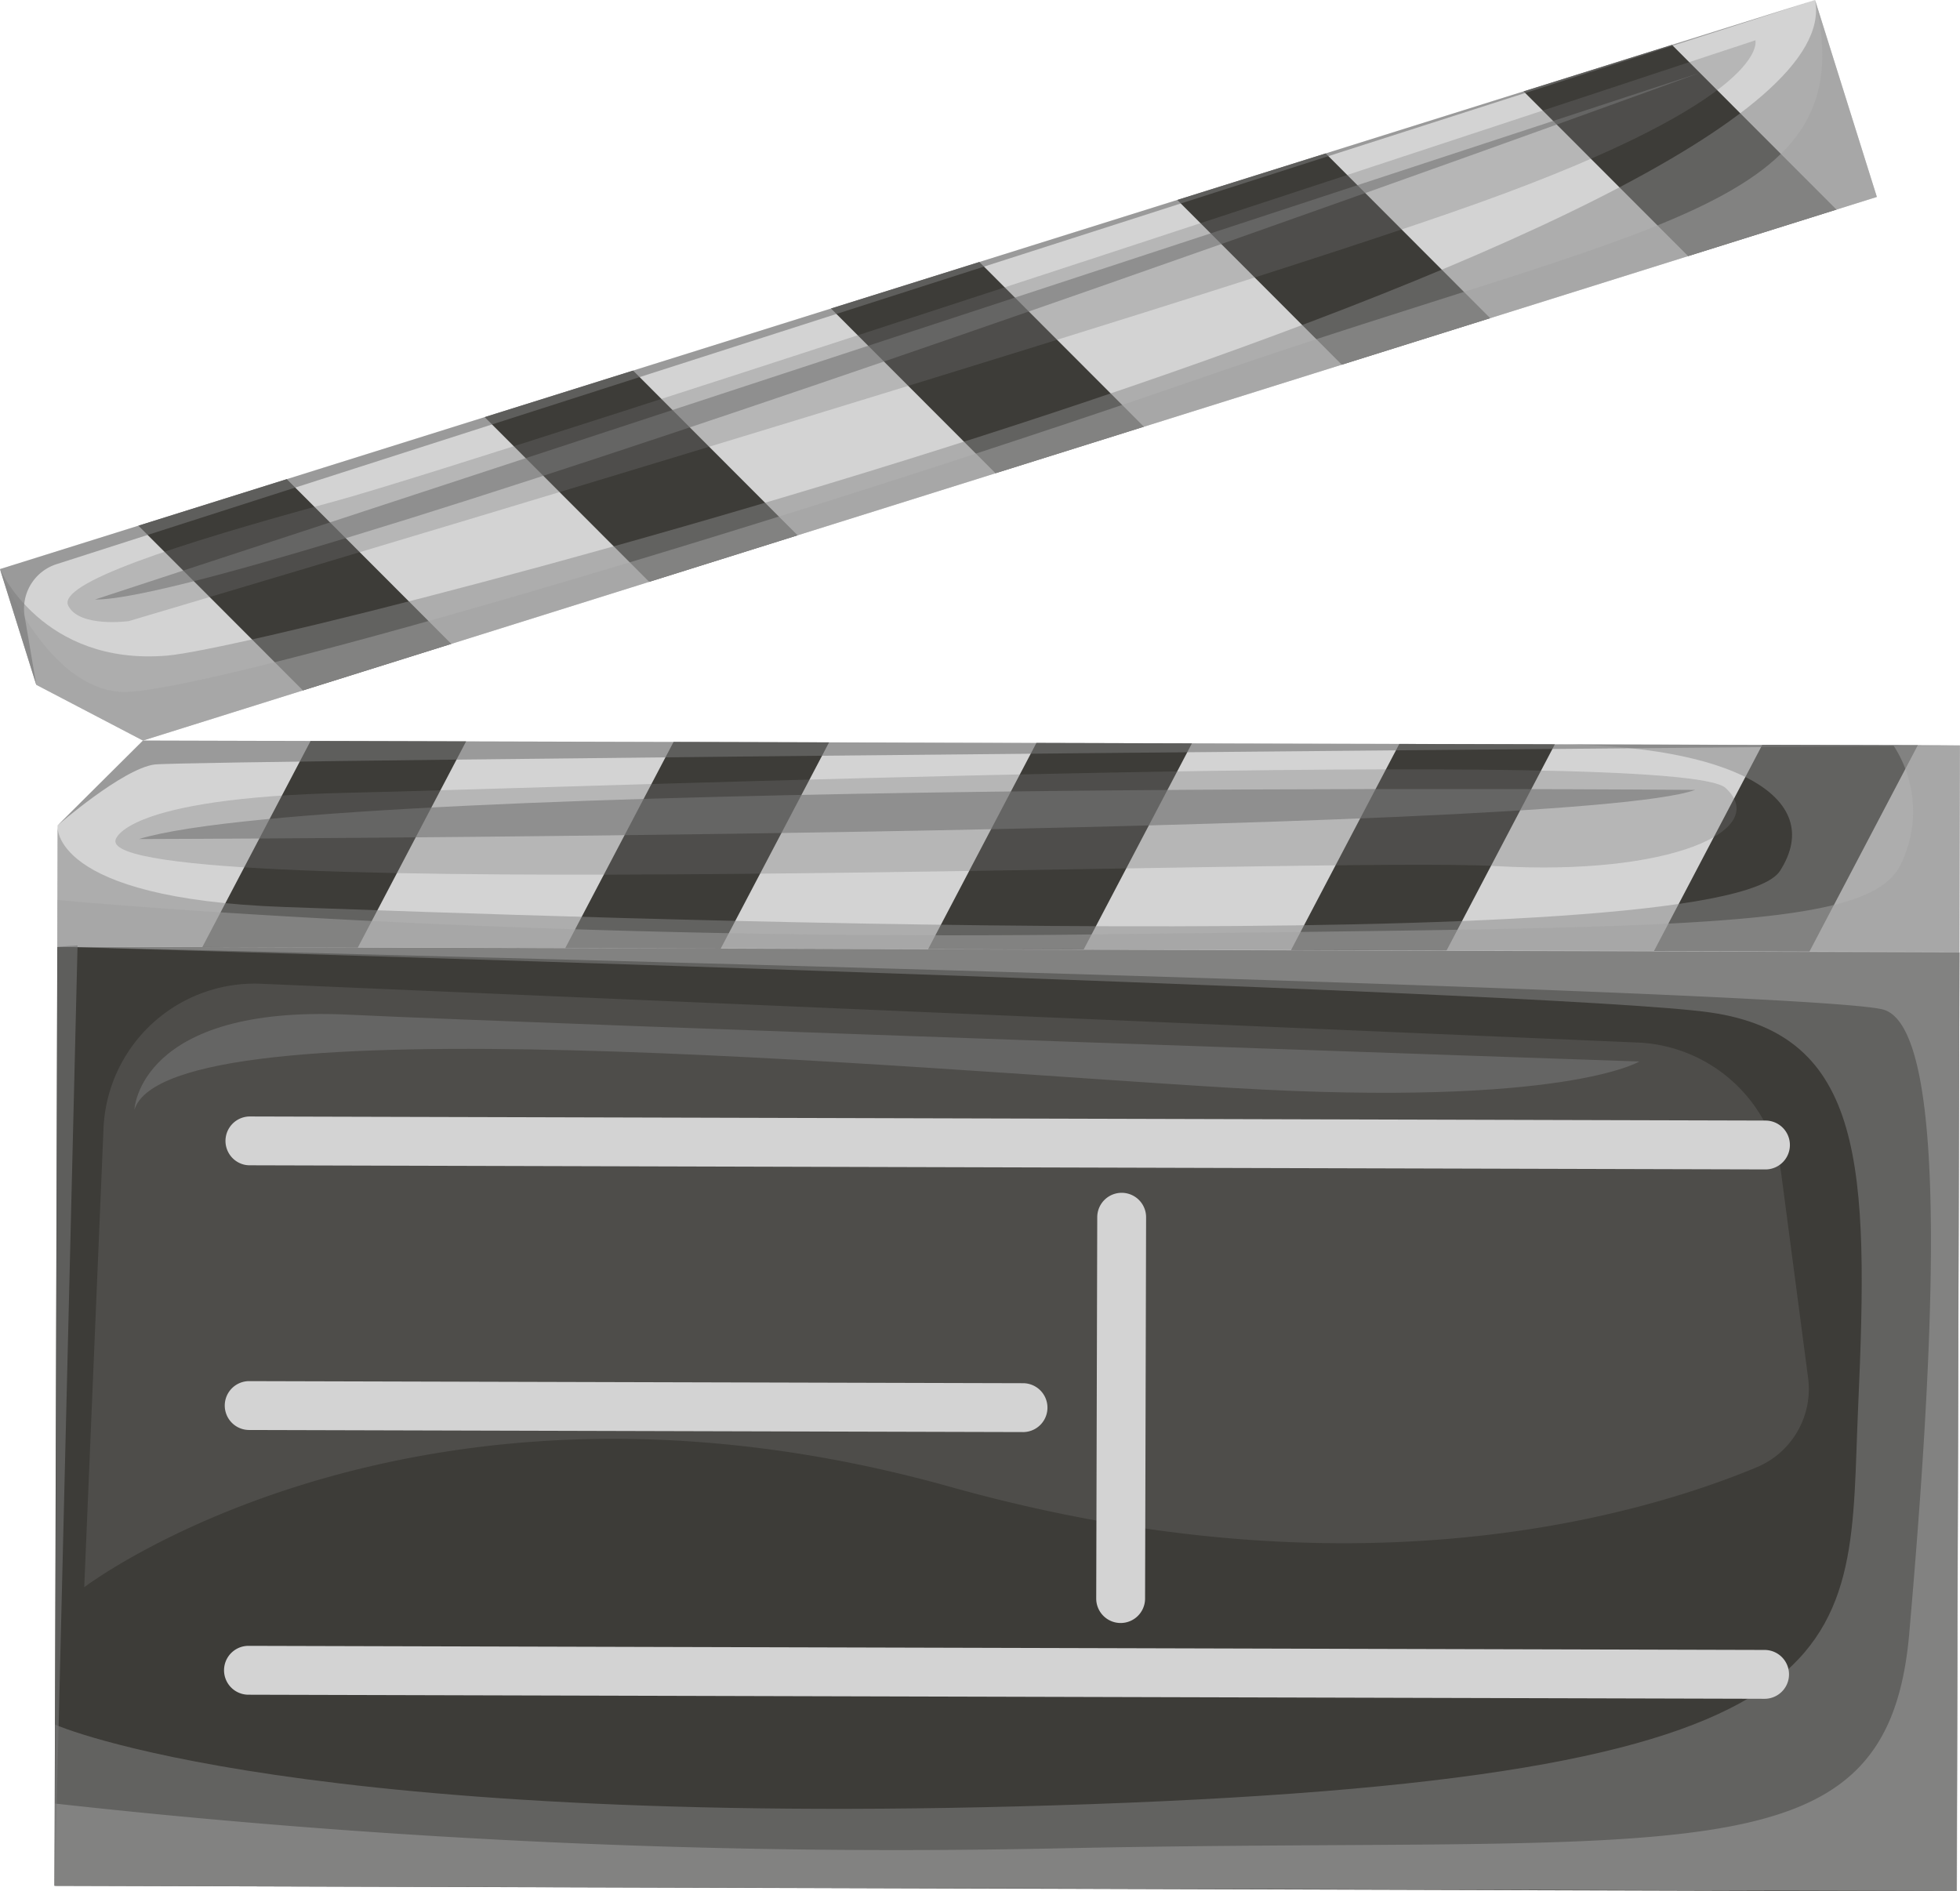 <svg xmlns="http://www.w3.org/2000/svg" width="150.936" height="145.618" viewBox="0 0 150.936 145.618">
  <g id="Group_2318" data-name="Group 2318" transform="translate(-40.968 -31.042)">
    <g id="Group_2317" data-name="Group 2317">
      <g id="Group_2316" data-name="Group 2316">
        <rect id="Rectangle_980" data-name="Rectangle 980" width="146.482" height="72.32" transform="matrix(1, 0.003, -0.003, 1, 45.379, 103.944)" fill="#3d3c38"/>
        <path id="Path_5818" data-name="Path 5818" d="M47.454,153.273l1.484-35.322A11.65,11.65,0,0,1,61.075,106.8l106.011,4.526a11.649,11.649,0,0,1,11.054,10.119l2.064,15.688a6.533,6.533,0,0,1-3.935,6.894c-9.023,3.758-31.018,10.223-62.1,1.52C72.783,133.96,47.454,153.273,47.454,153.273Z" fill="#939393" opacity="0.2" style="mix-blend-mode: screen;isolation: isolate"/>
        <g id="Group_2309" data-name="Group 2309">
          <path id="Path_5819" data-name="Path 5819" d="M51.977,88.07,45.4,94.607l-.025,9.337,146.482.4.043-15.892Z" fill="#d3d3d3"/>
          <path id="Path_5820" data-name="Path 5820" d="M68.526,104.007l-11.977-.032,8.334-15.869,11.977.032Z" fill="#3d3c38"/>
          <path id="Path_5821" data-name="Path 5821" d="M96.474,104.082,84.5,104.05l8.334-15.869,11.977.032Z" fill="#3d3c38"/>
          <path id="Path_5822" data-name="Path 5822" d="M124.421,104.158l-11.977-.032,8.334-15.869,11.977.032Z" fill="#3d3c38"/>
          <path id="Path_5823" data-name="Path 5823" d="M152.368,104.233l-11.977-.032,8.334-15.869,11.977.032Z" fill="#3d3c38"/>
          <path id="Path_5824" data-name="Path 5824" d="M180.316,104.309l-11.977-.032,8.334-15.869,11.977.032Z" fill="#3d3c38"/>
        </g>
        <g id="Group_2310" data-name="Group 2310">
          <path id="Path_5825" data-name="Path 5825" d="M51.977,88.07l-8.216-4.294-2.793-8.909L180.741,31.042,185.5,46.206Z" fill="#d3d3d3"/>
          <path id="Path_5826" data-name="Path 5826" d="M63.055,67.942,51.627,71.525,64.293,84.208l11.428-3.583Z" fill="#3d3c38"/>
          <path id="Path_5827" data-name="Path 5827" d="M89.722,59.581,78.294,63.164,90.96,75.847l11.428-3.583Z" fill="#3d3c38"/>
          <path id="Path_5828" data-name="Path 5828" d="M116.389,51.219,104.961,54.8l12.666,12.683L129.055,63.9Z" fill="#3d3c38"/>
          <path id="Path_5829" data-name="Path 5829" d="M143.057,42.858l-11.428,3.583,12.666,12.683,11.428-3.583Z" fill="#3d3c38"/>
          <path id="Path_5830" data-name="Path 5830" d="M169.724,34.5,158.3,38.08l12.666,12.683L182.39,47.18Z" fill="#3d3c38"/>
        </g>
        <path id="Path_5831" data-name="Path 5831" d="M45.217,163.856s18.682,8.294,79.813,6.118,58.2-12.047,59.03-30.579.5-28.637-11.355-30.38S45.38,103.944,45.38,103.944l146.481.4-.195,72.32-146.482-.4Z" fill="#898989" opacity="0.5" style="mix-blend-mode: multiply;isolation: isolate"/>
        <path id="Path_5832" data-name="Path 5832" d="M45.386,103.944c.268.007,135.246,3.207,140.645,4.855s3.638,28.822,1.964,48.032-16.917,15.528-65.287,16.546A588.16,588.16,0,0,1,45.2,169.93l-.017,6.334,146.482.4.195-72.32Z" fill="#a3a3a3" opacity="0.5" style="mix-blend-mode: multiply;isolation: isolate"/>
        <path id="Path_5833" data-name="Path 5833" d="M45.4,94.608s-.681,5.638,17.451,6.28c20.792.738,110.759,4.145,115.191-2.779,3.7-5.778-3.978-9.709-17.345-9.745l31.2.084-.043,15.892-146.475-.4Z" fill="#898989" opacity="0.5" style="mix-blend-mode: multiply;isolation: isolate"/>
        <path id="Path_5834" data-name="Path 5834" d="M45.389,100.345S79.257,103.571,125.15,103s59.855-.317,62.221-5.458a9.276,9.276,0,0,0-.6-9.109l5.128.013-.043,15.892-146.475-.4Z" fill="#a3a3a3" opacity="0.5" style="mix-blend-mode: multiply;isolation: isolate"/>
        <path id="Path_5835" data-name="Path 5835" d="M40.968,74.867s3.262,7.45,12.849,6.664,130.47-32.389,126.924-50.489L185.5,46.206,51.977,88.07l-8.215-4.294Z" fill="#898989" opacity="0.5" style="mix-blend-mode: multiply;isolation: isolate"/>
        <path id="Path_5836" data-name="Path 5836" d="M40.968,74.867S44.5,84.113,50.4,84.324s48.479-12.207,83.262-24.247S184.6,47.064,180.741,31.042L185.5,46.206,51.977,88.07l-8.215-4.294Z" fill="#a3a3a3" opacity="0.5" style="mix-blend-mode: multiply;isolation: isolate"/>
        <path id="Path_5837" data-name="Path 5837" d="M45.4,94.608s4.994-4.349,7.455-4.691S191.9,88.448,191.9,88.448L51.977,88.07Z" fill="#757575" opacity="0.6" style="mix-blend-mode: screen;isolation: isolate"/>
        <path id="Path_5838" data-name="Path 5838" d="M43.762,83.776l-.893-5.252a3.606,3.606,0,0,1,2.453-4.037L180.741,31.042,40.968,74.867Z" fill="#757575" opacity="0.6" style="mix-blend-mode: screen;isolation: isolate"/>
        <path id="Path_5839" data-name="Path 5839" d="M50.878,78.874s-3.8.522-4.655-1.19,8.156-4.68,20.5-8.032S176.145,34.146,176.145,34.146s1.36,4.387-21.269,12.505S50.878,78.874,50.878,78.874Z" fill="#757575" opacity="0.31" style="mix-blend-mode: screen;isolation: isolate"/>
        <path id="Path_5840" data-name="Path 5840" d="M49.86,95.746s.374-3.269,17.858-3.652,102.63-3.627,106.141-.367-4.329,6.77-17.6,6.015S48.955,100.755,49.86,95.746Z" fill="#757575" opacity="0.31" style="mix-blend-mode: screen;isolation: isolate"/>
        <path id="Path_5841" data-name="Path 5841" d="M45.184,176.264l1.756-72.417-1.554.1Z" fill="#757575" opacity="0.6" style="mix-blend-mode: screen;isolation: isolate"/>
        <path id="Path_5842" data-name="Path 5842" d="M51.319,116.5s.322-8.091,16.471-7.321,99.42,3.607,99.42,3.607-5.761,3.544-31.271,2.04S53.995,108.037,51.319,116.5Z" fill="#757575" opacity="0.6" style="mix-blend-mode: screen;isolation: isolate"/>
        <path id="Path_5843" data-name="Path 5843" d="M48.286,77.21,171.872,36.648S60.225,77.356,48.286,77.21Z" fill="#757575" opacity="0.6" style="mix-blend-mode: screen;isolation: isolate"/>
        <path id="Path_5844" data-name="Path 5844" d="M171.51,91.872S67.1,90.975,51.663,95.657C51.663,95.657,161.8,95.377,171.51,91.872Z" fill="#757575" opacity="0.6" style="mix-blend-mode: screen;isolation: isolate"/>
        <g id="Group_2315" data-name="Group 2315">
          <g id="Group_2311" data-name="Group 2311">
            <path id="Path_5845" data-name="Path 5845" d="M59.728,120.72a1.882,1.882,0,0,1,.472-3.7l116.771.315a1.882,1.882,0,0,1-.01,3.763L60.19,120.779A1.845,1.845,0,0,1,59.728,120.72Z" fill="#d3d3d3"/>
          </g>
          <g id="Group_2312" data-name="Group 2312">
            <path id="Path_5846" data-name="Path 5846" d="M59.617,161.486a1.882,1.882,0,0,1,.472-3.7l116.772.316a1.881,1.881,0,1,1-.011,3.762l-116.771-.315A1.851,1.851,0,0,1,59.617,161.486Z" fill="#d3d3d3"/>
          </g>
          <g id="Group_2313" data-name="Group 2313">
            <path id="Path_5847" data-name="Path 5847" d="M59.672,141.1a1.882,1.882,0,0,1,.472-3.7l59.653.161a1.882,1.882,0,0,1-.01,3.763l-59.653-.161A1.851,1.851,0,0,1,59.672,141.1Z" fill="#d3d3d3"/>
          </g>
          <g id="Group_2314" data-name="Group 2314">
            <path id="Path_5848" data-name="Path 5848" d="M126.8,155.968a1.881,1.881,0,0,1-1.414-1.828l.079-29.366a1.881,1.881,0,1,1,3.762.011l-.079,29.366a1.881,1.881,0,0,1-2.348,1.817Z" fill="#d3d3d3"/>
          </g>
        </g>
      </g>
    </g>
  </g>
</svg>
